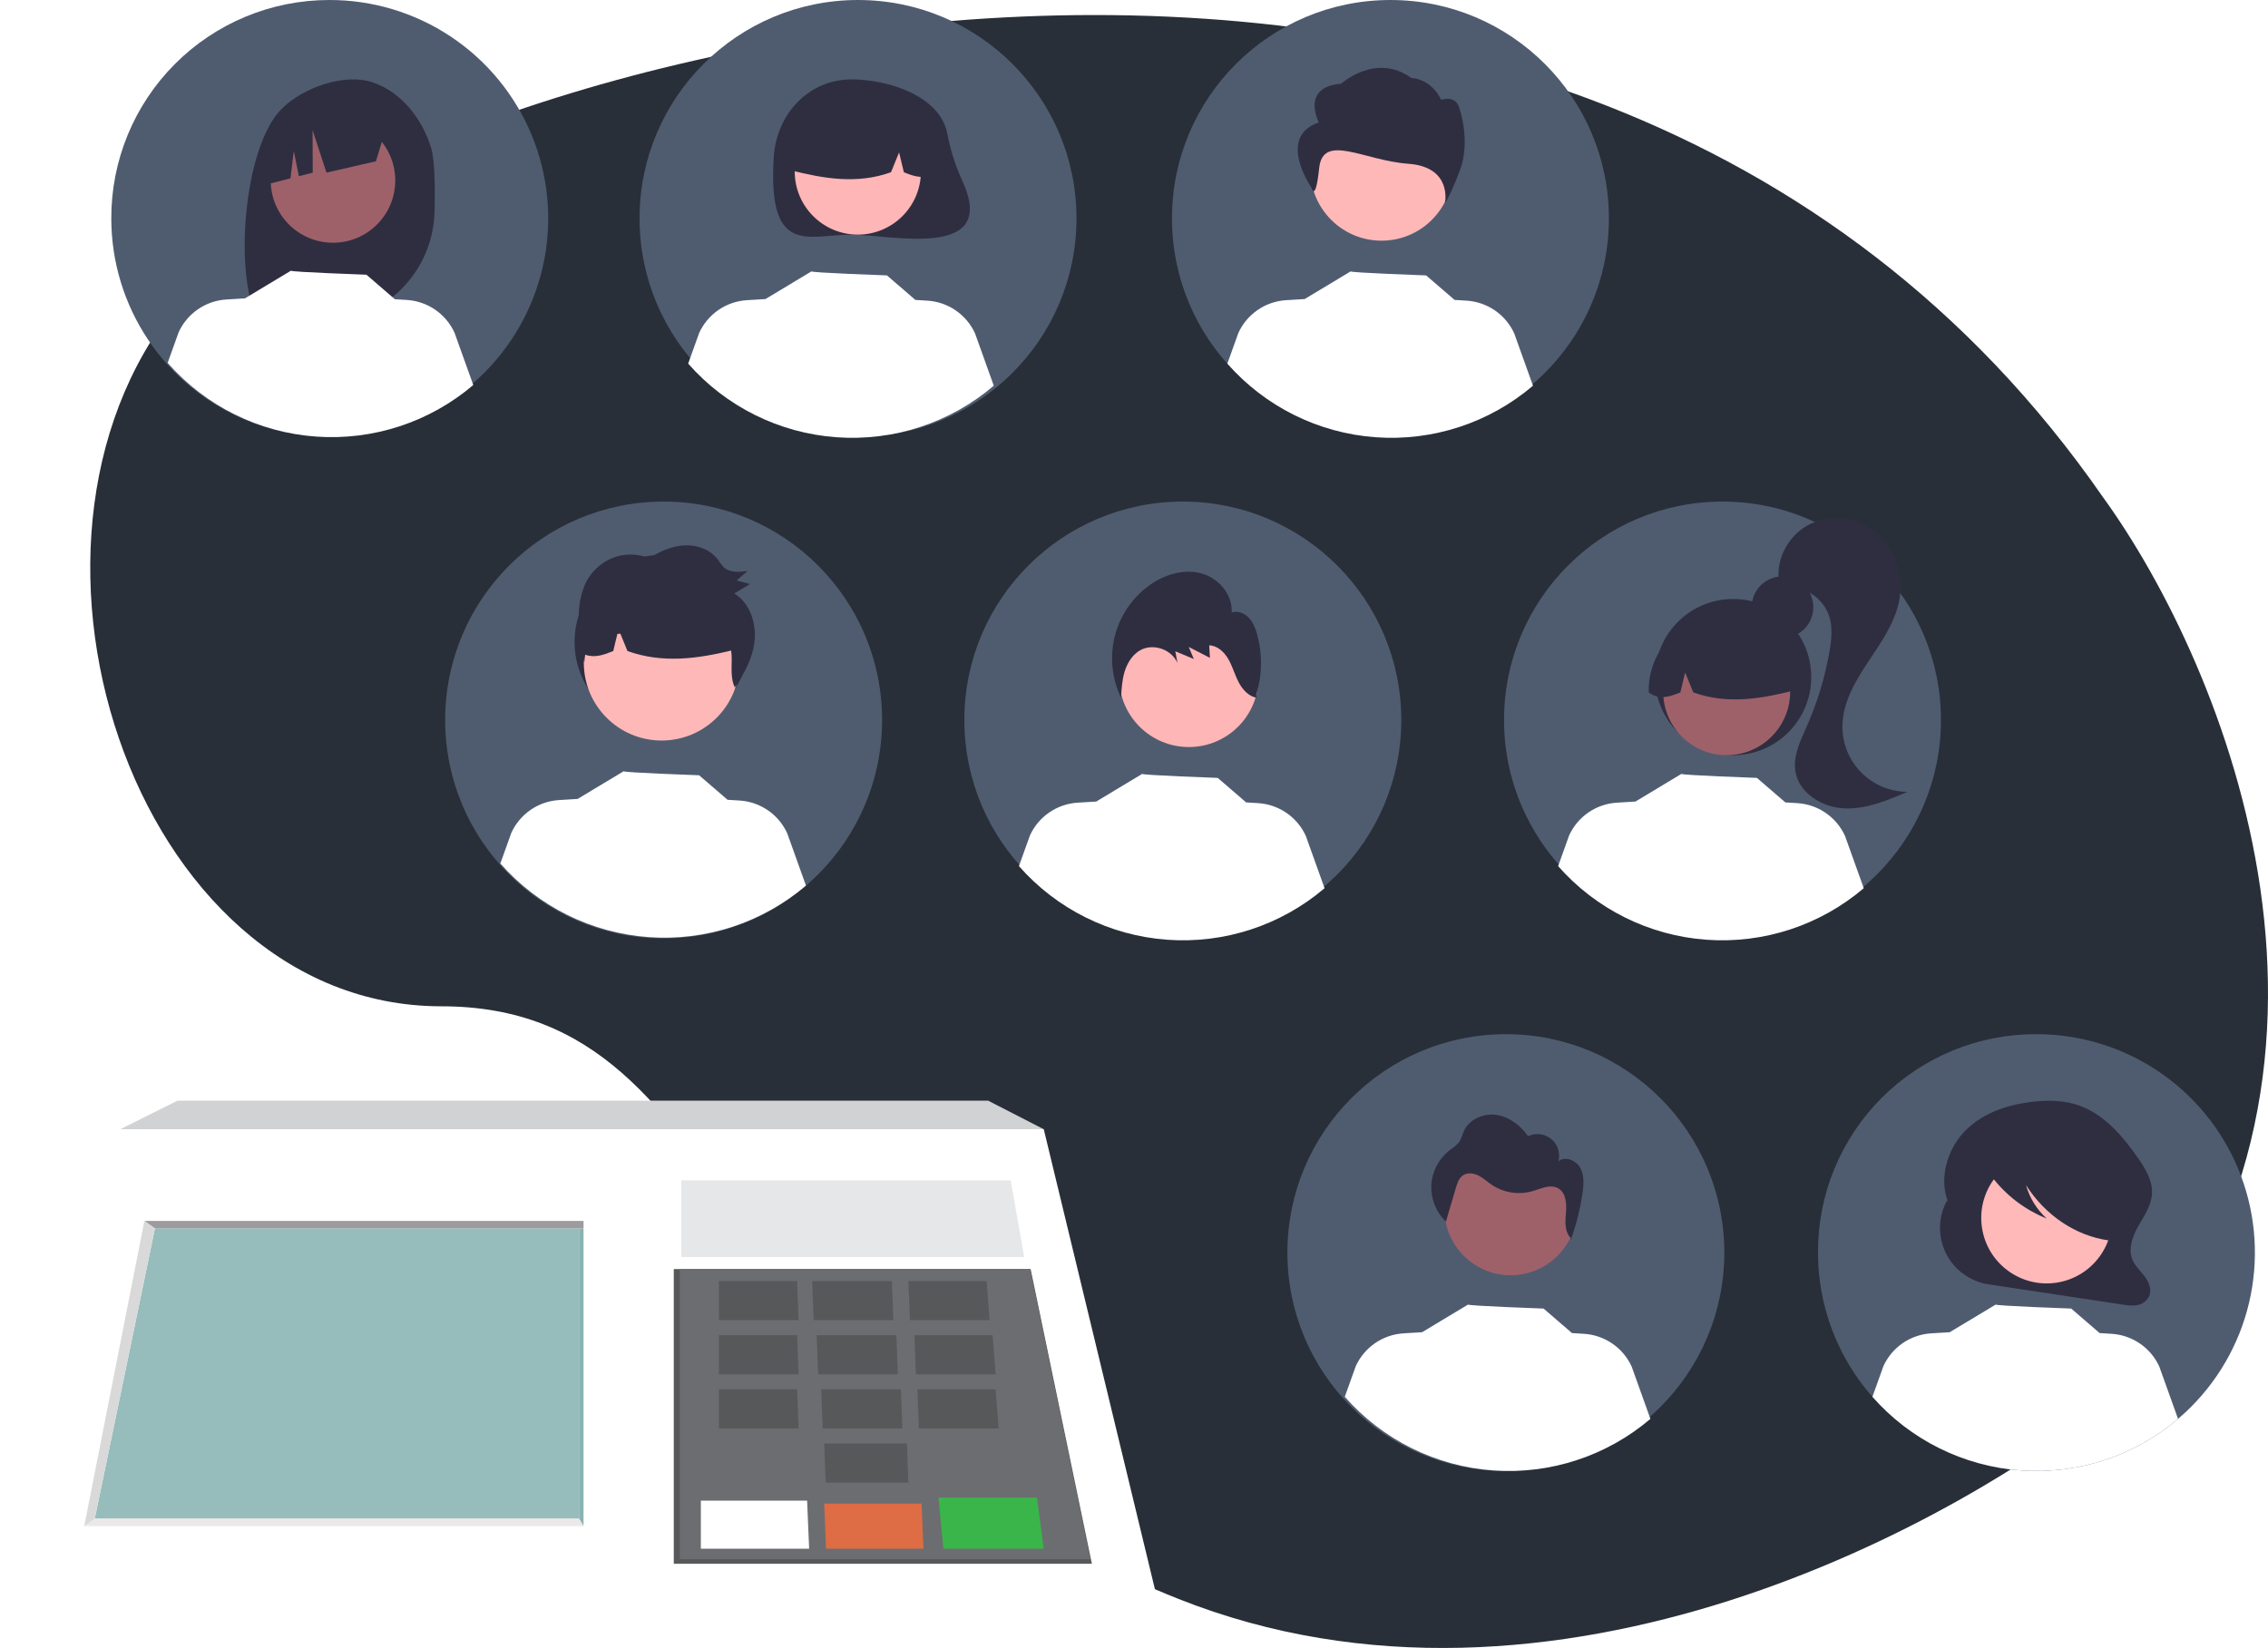 <svg width="754" height="548" viewBox="0 0 754 548" fill="none" xmlns="http://www.w3.org/2000/svg">
<path d="M391.705 531.652C516.318 581.203 652.221 506.379 704.595 462.773C796.606 357.691 739.311 220.714 699.162 165.361C520.755 -92.004 131.793 19.058 62.061 97.549C-7.672 176.04 43.496 334.624 146.736 334.624C249.976 334.624 235.939 469.714 391.705 531.652Z" fill="#292F38"/>
<path d="M572.646 312.04C532.537 312.04 500.022 279.525 500.022 239.416C500.022 199.307 532.537 166.792 572.646 166.792C612.755 166.792 645.27 199.307 645.27 239.416C645.27 279.525 612.755 312.04 572.646 312.04Z" fill="#4F5C70"/>
<path d="M462.252 145.249C422.142 145.249 389.627 112.734 389.627 72.624C389.627 32.515 422.142 0 462.252 0C502.361 0 534.876 32.515 534.876 72.624C534.876 112.734 502.361 145.249 462.252 145.249Z" fill="#4F5C70"/>
<path d="M285.249 145.249C245.14 145.249 212.625 112.734 212.625 72.624C212.625 32.515 245.14 0 285.249 0C325.358 0 357.873 32.515 357.873 72.624C357.873 112.734 325.358 145.249 285.249 145.249Z" fill="#4F5C70"/>
<path d="M393.23 312.04C353.121 312.04 320.606 279.525 320.606 239.416C320.606 199.307 353.121 166.792 393.23 166.792C433.339 166.792 465.854 199.307 465.854 239.416C465.854 279.525 433.339 312.04 393.23 312.04Z" fill="#4F5C70"/>
<path d="M604.398 416.521C604.398 430.884 608.657 444.925 616.637 456.868C624.617 468.811 635.959 478.12 649.23 483.617C662.5 489.113 677.102 490.552 691.19 487.749C705.278 484.947 718.218 478.03 728.375 467.874C738.532 457.717 745.449 444.777 748.251 430.689C751.053 416.601 749.615 401.999 744.118 388.728C738.621 375.458 729.313 364.116 717.37 356.136C705.427 348.156 691.386 343.896 677.022 343.896C667.473 343.854 658.01 345.703 649.18 349.338C640.349 352.973 632.326 358.32 625.574 365.073C618.822 371.825 613.474 379.848 609.839 388.678C606.205 397.509 604.355 406.971 604.398 416.521Z" fill="#4F5C70"/>
<path d="M500.624 489.145C460.515 489.145 428 456.63 428 416.521C428 376.412 460.515 343.897 500.624 343.897C540.734 343.897 573.249 376.412 573.249 416.521C573.249 456.63 540.734 489.145 500.624 489.145Z" fill="#4F5C70"/>
<path d="M592.589 212.165C586.926 212.165 582.336 207.574 582.336 201.912C582.336 196.249 586.926 191.658 592.589 191.658C598.252 191.658 602.842 196.249 602.842 201.912C602.842 207.574 598.252 212.165 592.589 212.165Z" fill="#2F2E41"/>
<path d="M576.184 251.128C561.838 251.128 550.209 239.498 550.209 225.153C550.209 210.807 561.838 199.177 576.184 199.177C590.529 199.177 602.159 210.807 602.159 225.153C602.159 239.498 590.529 251.128 576.184 251.128Z" fill="#2F2E41"/>
<path d="M574.034 251.121C562.377 251.121 552.927 241.671 552.927 230.014C552.927 218.356 562.377 208.906 574.034 208.906C585.692 208.906 595.142 218.356 595.142 230.014C595.142 241.671 585.692 251.121 574.034 251.121Z" fill="#9E616A"/>
<path d="M559.7 208.497C563.399 206.242 567.635 205.022 571.967 204.965C576.298 204.908 580.566 206.016 584.322 208.172C588.079 210.329 591.188 213.455 593.323 217.225C595.458 220.994 596.541 225.267 596.459 229.598C585.704 232.299 574.405 234.365 562.935 230.244L560.226 223.615L558.629 230.249C555.136 231.677 551.634 232.885 548.132 230.235C547.989 225.916 548.982 221.636 551.012 217.821C553.042 214.006 556.038 210.791 559.7 208.497Z" fill="#2F2E41"/>
<path d="M602.135 174.078C609.226 170.827 618.122 172.352 624.025 177.45C629.929 182.548 632.736 190.844 631.596 198.56C630.433 206.432 625.648 213.21 621.237 219.833C616.825 226.455 612.516 233.712 612.521 241.669C612.524 247.4 614.801 252.896 618.85 256.951C622.9 261.007 628.393 263.29 634.124 263.302C627.398 266.197 620.377 269.15 613.062 268.807C605.747 268.463 598.079 263.761 596.886 256.535C596.026 251.329 598.58 246.253 600.711 241.425C604.181 233.559 606.689 225.303 608.181 216.836C608.892 212.794 609.355 208.546 608.038 204.66C606.989 201.78 605.042 199.314 602.485 197.625C599.927 195.935 596.895 195.112 593.834 195.277L591.417 193.103C590.342 185.377 595.045 177.329 602.135 174.078Z" fill="#2F2E41"/>
<path d="M314.888 44.218C315.885 49.573 317.52 54.79 319.757 59.756C332.568 86.858 296.084 78.024 283.047 78.024C268.791 78.024 255.152 85.52 257.236 52.213C258.125 37.986 268.792 26.402 283.047 26.402C295.223 26.402 312.342 31.814 314.888 44.218Z" fill="#2F2E41"/>
<path d="M285.182 78.018C273.598 78.018 264.208 68.627 264.208 57.043C264.208 45.459 273.598 36.069 285.182 36.069C296.766 36.069 306.157 45.459 306.157 57.043C306.157 68.627 296.766 78.018 285.182 78.018Z" fill="#FFB6B6"/>
<path d="M299.426 35.663C295.751 33.422 291.541 32.21 287.237 32.153C282.933 32.096 278.692 33.197 274.959 35.34C271.226 37.483 268.137 40.59 266.015 44.335C263.894 48.08 262.817 52.327 262.899 56.631C273.586 59.314 284.814 61.367 296.212 57.272L298.903 50.685L300.49 57.277C303.961 58.696 307.441 59.896 310.921 57.264C311.063 52.972 310.076 48.718 308.059 44.928C306.042 41.137 303.065 37.942 299.426 35.663Z" fill="#2F2E41"/>
<path d="M502.223 424.054C490.055 424.054 480.191 414.19 480.191 402.022C480.191 389.853 490.055 379.989 502.223 379.989C514.391 379.989 524.255 389.853 524.255 402.022C524.255 414.19 514.391 424.054 502.223 424.054Z" fill="#9E616A"/>
<path d="M459.292 80.032C446.213 80.032 435.61 69.43 435.61 56.351C435.61 43.272 446.213 32.669 459.292 32.669C472.371 32.669 482.973 43.272 482.973 56.351C482.973 69.43 472.371 80.032 459.292 80.032Z" fill="#FFB8B8"/>
<path d="M438.441 40.706C438.441 40.706 432.275 28.919 445.84 27.848C445.84 27.848 457.404 17.357 469.192 25.93C469.192 25.93 475.621 25.93 479.137 33.206C479.137 33.206 484.193 31.288 485.305 36.42C485.305 36.42 489.005 47.136 485.305 56.78C481.605 66.424 480.376 67.496 480.376 67.496C480.376 67.496 482.972 55.528 468.172 54.456C453.373 53.385 439.796 44.114 438.562 55.901C437.329 67.688 435.973 62.363 435.973 62.363C435.973 62.363 424.259 45.529 438.441 40.706Z" fill="#2F2E41"/>
<path d="M395.235 248.413C382.431 248.413 372.052 238.033 372.052 225.23C372.052 212.427 382.431 202.048 395.235 202.048C408.038 202.048 418.417 212.427 418.417 225.23C418.417 238.033 408.038 248.413 395.235 248.413Z" fill="#FFB6B6"/>
<path d="M647.32 399.144L647.68 399.791C644.481 391.909 647.39 382.196 653.095 376.252C658.801 370.308 666.733 367.591 674.543 366.513C680.341 365.713 686.36 365.736 691.873 367.86C699.856 370.935 705.956 378.055 711.049 385.461C713.378 388.849 715.669 392.711 715.436 396.945C715.221 400.874 712.889 404.209 710.979 407.542C709.068 410.876 707.473 415.012 708.844 418.65C709.661 420.819 711.388 422.38 712.789 424.154C714.189 425.928 715.342 428.325 714.665 430.55C714.365 431.402 713.849 432.161 713.167 432.753C712.486 433.345 711.662 433.751 710.777 433.929C709.084 434.324 707.327 434.066 705.612 433.807L661.092 427.081C658.067 426.624 655.197 425.442 652.728 423.636C650.258 421.83 648.262 419.454 646.909 416.71C645.556 413.965 644.887 410.935 644.959 407.876C645.03 404.818 645.84 401.822 647.32 399.144Z" fill="#2F2E41"/>
<path d="M658.949 408.491C657.024 396.625 665.082 385.444 676.948 383.519C688.814 381.593 699.994 389.652 701.92 401.517C703.845 413.383 695.787 424.564 683.921 426.489C672.055 428.415 660.875 420.357 658.949 408.491Z" fill="#FFB9B9"/>
<path d="M622.49 464.471C635.072 478.788 652.779 487.582 671.789 488.956C690.798 490.33 709.586 484.173 724.096 471.815L717.867 454.433C716.459 451.346 714.238 448.7 711.441 446.779C708.644 444.859 705.376 443.736 701.99 443.531L698.027 443.287L688.578 435.137C688.578 435.137 663.117 434.228 663.495 433.793L648.072 443.07L648.085 443.006L642.022 443.377C638.635 443.581 635.368 444.704 632.571 446.625C629.773 448.546 627.552 451.192 626.145 454.279L622.49 464.471Z" fill="white"/>
<path d="M447.075 464.471C459.657 478.788 477.364 487.582 496.374 488.956C515.384 490.33 534.171 484.173 548.681 471.815L542.452 454.433C541.044 451.346 538.823 448.7 536.026 446.779C533.229 444.859 529.962 443.736 526.575 443.531L522.612 443.287L513.163 435.137C513.163 435.137 487.702 434.228 488.08 433.793L472.657 443.07L472.67 443.006L466.607 443.377C463.22 443.581 459.953 444.704 457.156 446.625C454.359 448.546 452.137 451.192 450.73 454.279L447.075 464.471Z" fill="white"/>
<path d="M659.788 384.802C660.35 381.83 663.382 380.471 665.979 379.812C673.513 377.89 681.351 377.459 689.05 378.545C694.662 379.345 700.408 381.11 704.48 385.491C707.764 389.18 709.625 393.919 709.728 398.856C709.894 401.809 709.234 404.749 707.823 407.347C706.357 409.828 703.86 411.627 701.281 411.564L701.02 412.472C690.092 410.949 679.94 404.15 673.547 394.07C674.747 398.355 677.135 402.212 680.435 405.197C673.057 402.245 666.643 397.302 661.909 390.92C660.616 389.204 659.361 387.064 659.788 384.802Z" fill="#2F2E41"/>
<path d="M518.002 288.007C530.584 302.323 548.291 311.118 567.301 312.492C586.311 313.865 605.098 307.709 619.608 295.35L613.379 277.969C611.971 274.882 609.75 272.236 606.953 270.315C604.156 268.394 600.889 267.271 597.502 267.066L593.539 266.823L584.09 258.673C584.09 258.673 558.629 257.764 559.007 257.329L543.584 266.605L543.597 266.541L537.534 266.913C534.147 267.117 530.88 268.24 528.083 270.16C525.286 272.081 523.064 274.727 521.657 277.815L518.002 288.007Z" fill="white"/>
<path d="M338.746 288.007C351.328 302.323 369.035 311.118 388.045 312.492C407.055 313.865 425.842 307.709 440.352 295.35L434.123 277.969C432.715 274.882 430.494 272.236 427.697 270.315C424.9 268.394 421.633 267.271 418.246 267.066L414.283 266.823L404.834 258.673C404.834 258.673 379.373 257.764 379.751 257.329L364.328 266.605L364.341 266.541L358.278 266.913C354.891 267.117 351.624 268.24 348.827 270.16C346.03 272.081 343.808 274.727 342.401 277.815L338.746 288.007Z" fill="white"/>
<path d="M408.036 120.915C420.618 135.231 438.325 144.026 457.335 145.399C476.345 146.773 495.133 140.616 509.642 128.258L503.413 110.877C502.006 107.789 499.784 105.144 496.987 103.223C494.19 101.302 490.923 100.179 487.536 99.974L483.573 99.731L474.124 91.581C474.124 91.581 448.663 90.672 449.041 90.237L433.619 99.513L433.631 99.449L427.569 99.82C424.182 100.025 420.914 101.147 418.117 103.068C415.32 104.989 413.099 107.635 411.692 110.723L408.036 120.915Z" fill="white"/>
<path d="M228.78 120.915C241.362 135.231 259.069 144.026 278.079 145.399C297.089 146.773 315.877 140.616 330.386 128.258L324.157 110.877C322.75 107.789 320.528 105.144 317.731 103.223C314.934 101.302 311.667 100.179 308.28 99.974L304.318 99.731L294.868 91.581C294.868 91.581 269.407 90.672 269.785 90.237L254.363 99.513L254.376 99.449L248.313 99.82C244.926 100.025 241.658 101.147 238.861 103.068C236.064 104.989 233.843 107.635 232.436 110.723L228.78 120.915Z" fill="white"/>
<path d="M370.785 210.853C372.744 203.841 377.195 197.785 383.302 193.823C388.169 190.71 394.242 189.12 399.756 190.767C405.27 192.413 409.835 197.824 409.474 203.671C411.464 202.993 413.727 203.894 415.184 205.434C416.641 206.973 417.424 209.044 417.985 211.106C419.755 217.661 419.637 224.582 417.647 231.073L417.757 232.005C415.066 231.56 413.026 229.252 411.757 226.793C410.488 224.334 409.758 221.606 408.383 219.207C407.008 216.808 404.724 214.668 402 214.593L402.24 218.757C399.896 217.549 397.552 216.342 395.209 215.134C395.766 216.468 396.324 217.802 396.881 219.135C394.834 218.28 392.787 217.424 390.74 216.569C390.969 217.851 391.198 219.133 391.427 220.416C389.397 215.795 383.119 213.765 378.848 216.349C376.368 217.849 374.741 220.523 373.885 223.331C373.029 226.139 372.86 229.109 372.696 232.045C369.534 225.44 368.855 217.917 370.785 210.853Z" fill="#2F2E41"/>
<path d="M522.243 412.207C522.286 412.087 522.325 411.965 522.368 411.844C522.453 411.919 522.534 411.996 522.626 412.066L522.243 412.207Z" fill="#2F2E41"/>
<path d="M475.831 394.183C475.944 391.948 476.529 389.762 477.549 387.769C478.568 385.776 479.999 384.022 481.745 382.622C483.029 381.607 484.515 380.749 485.365 379.35C485.85 378.36 486.261 377.335 486.594 376.284C488.286 372.258 493.106 370.119 497.43 370.728C501.754 371.338 505.496 374.246 508.016 377.812C509.258 377.217 510.645 376.99 512.011 377.159C513.378 377.327 514.668 377.884 515.728 378.763C516.788 379.641 517.574 380.805 517.994 382.117C518.413 383.429 518.447 384.833 518.093 386.164C520.332 384.36 523.954 385.803 525.352 388.316C526.749 390.829 526.527 393.903 526.112 396.748C525.359 401.89 524.105 406.947 522.368 411.844C520.187 409.925 520.321 406.428 520.588 403.473C520.865 400.402 520.699 396.653 518.014 395.138C515.42 393.674 512.271 395.281 509.411 396.113C507.149 396.753 504.776 396.896 502.454 396.53C500.132 396.165 497.917 395.301 495.961 393.997C494.471 392.989 493.145 391.726 491.539 390.916C489.933 390.106 487.889 389.824 486.393 390.824C485.027 391.738 484.472 393.441 484.007 395.017C482.906 398.752 481.805 402.486 480.704 406.221C479.087 404.673 477.817 402.8 476.977 400.725C476.137 398.65 475.746 396.42 475.831 394.183Z" fill="#2F2E41"/>
<path d="M220.624 312.04C180.515 312.04 148 279.525 148 239.416C148 199.307 180.515 166.792 220.624 166.792C260.734 166.792 293.249 199.307 293.249 239.416C293.249 279.525 260.734 312.04 220.624 312.04Z" fill="#4F5C70"/>
<path d="M219.975 242.444C203.981 242.444 191.015 229.478 191.015 213.484C191.015 197.489 203.981 184.523 219.975 184.523C235.97 184.523 248.936 197.489 248.936 213.484C248.936 229.478 235.97 242.444 219.975 242.444Z" fill="#2F2E41"/>
<path d="M37.001 72.753C37.026 87.117 41.31 101.15 49.312 113.079C57.313 125.008 68.672 134.296 81.952 139.77C95.232 145.243 109.837 146.655 123.919 143.828C138.002 141.001 150.93 134.061 161.069 123.886C171.208 113.712 178.101 100.759 180.879 86.666C183.656 72.574 182.192 57.974 176.672 44.713C171.151 31.453 161.823 20.127 149.866 12.168C137.908 4.209 123.86 -0.025 109.496 0C99.952 -0.008 90.5 1.871 81.684 5.527C72.868 9.184 64.862 14.546 58.125 21.307C51.389 28.068 46.054 36.093 42.429 44.922C38.804 53.751 36.959 63.209 37.001 72.753Z" fill="#4F5C70"/>
<path d="M143.286 49C140.283 39.429 133.454 30.652 124.009 27.416C114.565 24.181 100.735 29.109 93.635 36.186C80.647 49.13 77.477 93.597 86.401 107.649C88.175 107.555 94.3 107.486 96.096 107.419L98.637 98.949V107.335C101.499 107.247 104.384 107.186 107.29 107.152C117.036 107.031 126.355 103.136 133.288 96.287C140.222 89.438 144.229 80.167 144.469 70.424C144.702 61.103 144.469 52.771 143.286 49Z" fill="#2F2E41"/>
<path d="M110.702 80.718C99.271 80.718 90.005 71.452 90.005 60.021C90.005 48.59 99.271 39.323 110.702 39.323C122.133 39.323 131.399 48.59 131.399 60.021C131.399 71.452 122.133 80.718 110.702 80.718Z" fill="#9E616A"/>
<path d="M128.564 41.843L104.733 29.911C99.861 32.106 95.665 35.565 92.58 39.929C89.496 44.292 87.634 49.402 87.19 54.727L86.596 61.843L96.575 59.302L97.668 50.204L99.363 58.593L103.968 57.421L103.925 43.296L108.533 57.411L124.981 53.632L128.564 41.843Z" fill="#2F2E41"/>
<path d="M219.964 246.248C205.675 246.248 194.092 234.665 194.092 220.377C194.092 206.088 205.675 194.505 219.964 194.505C234.252 194.505 245.835 206.088 245.835 220.377C245.835 234.665 234.252 246.248 219.964 246.248Z" fill="#FFB8B8"/>
<path d="M166.339 287.136C178.921 301.452 196.628 310.247 215.637 311.62C234.647 312.994 253.435 306.838 267.945 294.479L261.716 277.098C260.308 274.011 258.086 271.365 255.289 269.444C252.492 267.523 249.225 266.4 245.839 266.195L241.876 265.952L232.426 257.802C232.426 257.802 206.966 256.893 207.343 256.458L191.921 265.734L191.934 265.67L185.871 266.041C182.484 266.246 179.217 267.368 176.42 269.289C173.622 271.21 171.401 273.856 169.994 276.944L166.339 287.136Z" fill="white"/>
<path d="M55.733 120.684C68.315 135 86.022 143.795 105.032 145.169C124.042 146.542 142.829 140.386 157.339 128.027L151.11 110.646C149.702 107.559 147.481 104.913 144.684 102.992C141.887 101.071 138.62 99.948 135.233 99.743L131.27 99.5L121.821 91.35C121.821 91.35 96.36 90.441 96.737 90.006L81.315 99.282L81.328 99.218L75.265 99.59C71.878 99.794 68.611 100.917 65.814 102.837C63.017 104.758 60.795 107.404 59.388 110.492L55.733 120.684Z" fill="white"/>
<path d="M192.669 211.304C192.487 209.372 192.404 207.432 192.42 205.492C192.314 201.656 193.017 197.839 194.483 194.292C196.286 190.364 199.5 187.259 203.488 185.592C207.44 183.998 211.858 184.002 215.807 185.603C219.373 183.35 223.335 181.564 227.508 181.343C231.68 181.122 236.092 182.67 238.663 186.077C239.237 186.977 239.89 187.824 240.612 188.609C242.679 190.523 245.82 190.247 248.568 189.856C247.335 190.912 246.103 191.968 244.87 193.024C246.362 193.414 247.853 193.804 249.345 194.193C247.604 195.249 245.864 196.305 244.123 197.361C249.177 200.394 251.473 207.014 250.867 213.026C250.293 218.719 247.544 223.924 244.259 228.551C242.949 225.785 243.231 222.476 243.253 219.361C243.265 218.351 243.203 217.341 243.068 216.339C231.965 219.001 220.364 220.709 208.6 216.482L206.239 210.704C205.907 210.738 205.576 210.77 205.245 210.805L203.877 216.487C200.776 217.755 197.668 218.863 194.559 217.699C194.408 218.576 194.317 219.472 194.247 220.333C193.98 219.303 193.749 218.266 193.54 217.224C193.129 217.004 192.736 216.752 192.363 216.472C192.288 214.743 192.39 213.011 192.669 211.304Z" fill="#2F2E41"/>
<path d="M40 375.5L0.5 539H28V530.5H31.5V539H58V530.5H61.5V539H87.5V530.5H91V539H117.5V530.5H121V539H148V530.5H151.5V539H178V530.5H181.5V539H205.5V530.5H209V539H236V530.5H239.5V539H266V530.5H269.5V539H296.5V530.5H300V539H327V530.5H330.5V539H356.5V530.5H360V539H386.5L347 375.5H40Z" fill="white"/>
<path d="M347 375.5H40L59 366H328.5L347 375.5Z" fill="#D1D2D4"/>
<path d="M51.5 408.5L31.5 505H192.5V408.5H51.5Z" fill="#96BCBB"/>
<path d="M48 406L51.5 408.5H192.5H194V406H48Z" fill="#9C9C9E"/>
<path d="M194 507.5V408.5H192.5V505L194 507.5Z" fill="#89B4B3"/>
<path d="M31.5 505L28 507.5H194L192.5 505H31.5Z" fill="#EBE8EA"/>
<path d="M51.5 408.5L31.5 505L28 507.5L48 406L51.5 408.5Z" fill="#D9D9D9"/>
<path d="M224 520V422H342.634L363 520H224Z" fill="#57585A"/>
<path d="M226 518.5V422H342.5L362.5 518.5H226Z" fill="#6C6D70"/>
<g filter="url(#filter0_d_188_186)">
<path d="M240 438V425H266L266.5 438H240Z" fill="#57585A"/>
</g>
<g filter="url(#filter1_d_188_186)">
<path d="M240 456V443H266L266.5 456H240Z" fill="#57585A"/>
</g>
<g filter="url(#filter2_d_188_186)">
<path d="M240 474V461H266L266.5 474H240Z" fill="#57585A"/>
</g>
<g filter="url(#filter3_d_188_186)">
<path d="M234 514V498H269.321L270 514H234Z" fill="white"/>
</g>
<g filter="url(#filter4_d_188_186)">
<path d="M271.5 438L271 425H297.5L298 438H271.5Z" fill="#57585A"/>
</g>
<g filter="url(#filter5_d_188_186)">
<path d="M273 456L272.5 443H299L299.5 456H273Z" fill="#57585A"/>
</g>
<g filter="url(#filter6_d_188_186)">
<path d="M274.5 474L274 461H300.5L301 474H274.5Z" fill="#57585A"/>
</g>
<g filter="url(#filter7_d_188_186)">
<path d="M275.519 492L275 479H302.481L303 492H275.519Z" fill="#57585A"/>
</g>
<g filter="url(#filter8_d_188_186)">
<path d="M275.611 514L275 499H307.389L308 514H275.611Z" fill="#DE6C45"/>
</g>
<g filter="url(#filter9_d_188_186)">
<path d="M303.5 438L303 425H329L330 438H303.5Z" fill="#57585A"/>
</g>
<g filter="url(#filter10_d_188_186)">
<path d="M305.5 456L305 443H331L332 456H305.5Z" fill="#57585A"/>
</g>
<g filter="url(#filter11_d_188_186)">
<path d="M306.5 474L306 461H332L333 474H306.5Z" fill="#57585A"/>
</g>
<g filter="url(#filter12_d_188_186)">
<path d="M314.63 514L313 497H345.741L348 514H314.63Z" fill="#3AB54A"/>
</g>
<g filter="url(#filter13_i_188_186)">
<path d="M225.5 391.5V417H339.5L335 391.5H225.5Z" fill="#E6E7E9"/>
</g>
<defs>
<filter id="filter0_d_188_186" x="239" y="425" width="27.5" height="14" filterUnits="userSpaceOnUse" color-interpolation-filters="sRGB">
<feFlood flood-opacity="0" result="BackgroundImageFix"/>
<feColorMatrix in="SourceAlpha" type="matrix" values="0 0 0 0 0 0 0 0 0 0 0 0 0 0 0 0 0 0 127 0" result="hardAlpha"/>
<feOffset dx="-1" dy="1"/>
<feComposite in2="hardAlpha" operator="out"/>
<feColorMatrix type="matrix" values="0 0 0 0 0.2 0 0 0 0 0.192 0 0 0 0 0.196 0 0 0 1 0"/>
<feBlend mode="normal" in2="BackgroundImageFix" result="effect1_dropShadow_188_186"/>
<feBlend mode="normal" in="SourceGraphic" in2="effect1_dropShadow_188_186" result="shape"/>
</filter>
<filter id="filter1_d_188_186" x="239" y="443" width="27.5" height="14" filterUnits="userSpaceOnUse" color-interpolation-filters="sRGB">
<feFlood flood-opacity="0" result="BackgroundImageFix"/>
<feColorMatrix in="SourceAlpha" type="matrix" values="0 0 0 0 0 0 0 0 0 0 0 0 0 0 0 0 0 0 127 0" result="hardAlpha"/>
<feOffset dx="-1" dy="1"/>
<feComposite in2="hardAlpha" operator="out"/>
<feColorMatrix type="matrix" values="0 0 0 0 0.2 0 0 0 0 0.192 0 0 0 0 0.196 0 0 0 1 0"/>
<feBlend mode="normal" in2="BackgroundImageFix" result="effect1_dropShadow_188_186"/>
<feBlend mode="normal" in="SourceGraphic" in2="effect1_dropShadow_188_186" result="shape"/>
</filter>
<filter id="filter2_d_188_186" x="239" y="461" width="27.5" height="14" filterUnits="userSpaceOnUse" color-interpolation-filters="sRGB">
<feFlood flood-opacity="0" result="BackgroundImageFix"/>
<feColorMatrix in="SourceAlpha" type="matrix" values="0 0 0 0 0 0 0 0 0 0 0 0 0 0 0 0 0 0 127 0" result="hardAlpha"/>
<feOffset dx="-1" dy="1"/>
<feComposite in2="hardAlpha" operator="out"/>
<feColorMatrix type="matrix" values="0 0 0 0 0.2 0 0 0 0 0.192 0 0 0 0 0.196 0 0 0 1 0"/>
<feBlend mode="normal" in2="BackgroundImageFix" result="effect1_dropShadow_188_186"/>
<feBlend mode="normal" in="SourceGraphic" in2="effect1_dropShadow_188_186" result="shape"/>
</filter>
<filter id="filter3_d_188_186" x="233" y="498" width="37" height="17" filterUnits="userSpaceOnUse" color-interpolation-filters="sRGB">
<feFlood flood-opacity="0" result="BackgroundImageFix"/>
<feColorMatrix in="SourceAlpha" type="matrix" values="0 0 0 0 0 0 0 0 0 0 0 0 0 0 0 0 0 0 127 0" result="hardAlpha"/>
<feOffset dx="-1" dy="1"/>
<feComposite in2="hardAlpha" operator="out"/>
<feColorMatrix type="matrix" values="0 0 0 0 0.553 0 0 0 0 0.557 0 0 0 0 0.573 0 0 0 1 0"/>
<feBlend mode="normal" in2="BackgroundImageFix" result="effect1_dropShadow_188_186"/>
<feBlend mode="normal" in="SourceGraphic" in2="effect1_dropShadow_188_186" result="shape"/>
</filter>
<filter id="filter4_d_188_186" x="270" y="425" width="28" height="14" filterUnits="userSpaceOnUse" color-interpolation-filters="sRGB">
<feFlood flood-opacity="0" result="BackgroundImageFix"/>
<feColorMatrix in="SourceAlpha" type="matrix" values="0 0 0 0 0 0 0 0 0 0 0 0 0 0 0 0 0 0 127 0" result="hardAlpha"/>
<feOffset dx="-1" dy="1"/>
<feComposite in2="hardAlpha" operator="out"/>
<feColorMatrix type="matrix" values="0 0 0 0 0.2 0 0 0 0 0.192 0 0 0 0 0.196 0 0 0 1 0"/>
<feBlend mode="normal" in2="BackgroundImageFix" result="effect1_dropShadow_188_186"/>
<feBlend mode="normal" in="SourceGraphic" in2="effect1_dropShadow_188_186" result="shape"/>
</filter>
<filter id="filter5_d_188_186" x="271.5" y="443" width="28" height="14" filterUnits="userSpaceOnUse" color-interpolation-filters="sRGB">
<feFlood flood-opacity="0" result="BackgroundImageFix"/>
<feColorMatrix in="SourceAlpha" type="matrix" values="0 0 0 0 0 0 0 0 0 0 0 0 0 0 0 0 0 0 127 0" result="hardAlpha"/>
<feOffset dx="-1" dy="1"/>
<feComposite in2="hardAlpha" operator="out"/>
<feColorMatrix type="matrix" values="0 0 0 0 0.2 0 0 0 0 0.192 0 0 0 0 0.196 0 0 0 1 0"/>
<feBlend mode="normal" in2="BackgroundImageFix" result="effect1_dropShadow_188_186"/>
<feBlend mode="normal" in="SourceGraphic" in2="effect1_dropShadow_188_186" result="shape"/>
</filter>
<filter id="filter6_d_188_186" x="273" y="461" width="28" height="14" filterUnits="userSpaceOnUse" color-interpolation-filters="sRGB">
<feFlood flood-opacity="0" result="BackgroundImageFix"/>
<feColorMatrix in="SourceAlpha" type="matrix" values="0 0 0 0 0 0 0 0 0 0 0 0 0 0 0 0 0 0 127 0" result="hardAlpha"/>
<feOffset dx="-1" dy="1"/>
<feComposite in2="hardAlpha" operator="out"/>
<feColorMatrix type="matrix" values="0 0 0 0 0.2 0 0 0 0 0.192 0 0 0 0 0.196 0 0 0 1 0"/>
<feBlend mode="normal" in2="BackgroundImageFix" result="effect1_dropShadow_188_186"/>
<feBlend mode="normal" in="SourceGraphic" in2="effect1_dropShadow_188_186" result="shape"/>
</filter>
<filter id="filter7_d_188_186" x="274" y="479" width="29" height="14" filterUnits="userSpaceOnUse" color-interpolation-filters="sRGB">
<feFlood flood-opacity="0" result="BackgroundImageFix"/>
<feColorMatrix in="SourceAlpha" type="matrix" values="0 0 0 0 0 0 0 0 0 0 0 0 0 0 0 0 0 0 127 0" result="hardAlpha"/>
<feOffset dx="-1" dy="1"/>
<feComposite in2="hardAlpha" operator="out"/>
<feColorMatrix type="matrix" values="0 0 0 0 0.2 0 0 0 0 0.192 0 0 0 0 0.196 0 0 0 1 0"/>
<feBlend mode="normal" in2="BackgroundImageFix" result="effect1_dropShadow_188_186"/>
<feBlend mode="normal" in="SourceGraphic" in2="effect1_dropShadow_188_186" result="shape"/>
</filter>
<filter id="filter8_d_188_186" x="274" y="499" width="34" height="16" filterUnits="userSpaceOnUse" color-interpolation-filters="sRGB">
<feFlood flood-opacity="0" result="BackgroundImageFix"/>
<feColorMatrix in="SourceAlpha" type="matrix" values="0 0 0 0 0 0 0 0 0 0 0 0 0 0 0 0 0 0 127 0" result="hardAlpha"/>
<feOffset dx="-1" dy="1"/>
<feComposite in2="hardAlpha" operator="out"/>
<feColorMatrix type="matrix" values="0 0 0 0 0.545 0 0 0 0 0.357 0 0 0 0 0.302 0 0 0 1 0"/>
<feBlend mode="normal" in2="BackgroundImageFix" result="effect1_dropShadow_188_186"/>
<feBlend mode="normal" in="SourceGraphic" in2="effect1_dropShadow_188_186" result="shape"/>
</filter>
<filter id="filter9_d_188_186" x="302" y="425" width="28" height="14" filterUnits="userSpaceOnUse" color-interpolation-filters="sRGB">
<feFlood flood-opacity="0" result="BackgroundImageFix"/>
<feColorMatrix in="SourceAlpha" type="matrix" values="0 0 0 0 0 0 0 0 0 0 0 0 0 0 0 0 0 0 127 0" result="hardAlpha"/>
<feOffset dx="-1" dy="1"/>
<feComposite in2="hardAlpha" operator="out"/>
<feColorMatrix type="matrix" values="0 0 0 0 0.2 0 0 0 0 0.192 0 0 0 0 0.196 0 0 0 1 0"/>
<feBlend mode="normal" in2="BackgroundImageFix" result="effect1_dropShadow_188_186"/>
<feBlend mode="normal" in="SourceGraphic" in2="effect1_dropShadow_188_186" result="shape"/>
</filter>
<filter id="filter10_d_188_186" x="304" y="443" width="28" height="14" filterUnits="userSpaceOnUse" color-interpolation-filters="sRGB">
<feFlood flood-opacity="0" result="BackgroundImageFix"/>
<feColorMatrix in="SourceAlpha" type="matrix" values="0 0 0 0 0 0 0 0 0 0 0 0 0 0 0 0 0 0 127 0" result="hardAlpha"/>
<feOffset dx="-1" dy="1"/>
<feComposite in2="hardAlpha" operator="out"/>
<feColorMatrix type="matrix" values="0 0 0 0 0.2 0 0 0 0 0.192 0 0 0 0 0.196 0 0 0 1 0"/>
<feBlend mode="normal" in2="BackgroundImageFix" result="effect1_dropShadow_188_186"/>
<feBlend mode="normal" in="SourceGraphic" in2="effect1_dropShadow_188_186" result="shape"/>
</filter>
<filter id="filter11_d_188_186" x="305" y="461" width="28" height="14" filterUnits="userSpaceOnUse" color-interpolation-filters="sRGB">
<feFlood flood-opacity="0" result="BackgroundImageFix"/>
<feColorMatrix in="SourceAlpha" type="matrix" values="0 0 0 0 0 0 0 0 0 0 0 0 0 0 0 0 0 0 127 0" result="hardAlpha"/>
<feOffset dx="-1" dy="1"/>
<feComposite in2="hardAlpha" operator="out"/>
<feColorMatrix type="matrix" values="0 0 0 0 0.2 0 0 0 0 0.192 0 0 0 0 0.196 0 0 0 1 0"/>
<feBlend mode="normal" in2="BackgroundImageFix" result="effect1_dropShadow_188_186"/>
<feBlend mode="normal" in="SourceGraphic" in2="effect1_dropShadow_188_186" result="shape"/>
</filter>
<filter id="filter12_d_188_186" x="312" y="497" width="36" height="18" filterUnits="userSpaceOnUse" color-interpolation-filters="sRGB">
<feFlood flood-opacity="0" result="BackgroundImageFix"/>
<feColorMatrix in="SourceAlpha" type="matrix" values="0 0 0 0 0 0 0 0 0 0 0 0 0 0 0 0 0 0 127 0" result="hardAlpha"/>
<feOffset dx="-1" dy="1"/>
<feComposite in2="hardAlpha" operator="out"/>
<feColorMatrix type="matrix" values="0 0 0 0 0.282 0 0 0 0 0.412 0 0 0 0 0.325 0 0 0 1 0"/>
<feBlend mode="normal" in2="BackgroundImageFix" result="effect1_dropShadow_188_186"/>
<feBlend mode="normal" in="SourceGraphic" in2="effect1_dropShadow_188_186" result="shape"/>
</filter>
<filter id="filter13_i_188_186" x="225.5" y="391.5" width="114" height="25.5" filterUnits="userSpaceOnUse" color-interpolation-filters="sRGB">
<feFlood flood-opacity="0" result="BackgroundImageFix"/>
<feBlend mode="normal" in="SourceGraphic" in2="BackgroundImageFix" result="shape"/>
<feColorMatrix in="SourceAlpha" type="matrix" values="0 0 0 0 0 0 0 0 0 0 0 0 0 0 0 0 0 0 127 0" result="hardAlpha"/>
<feOffset dx="1" dy="1"/>
<feComposite in2="hardAlpha" operator="arithmetic" k2="-1" k3="1"/>
<feColorMatrix type="matrix" values="0 0 0 0 0.875 0 0 0 0 0.875 0 0 0 0 0.882 0 0 0 1 0"/>
<feBlend mode="normal" in2="shape" result="effect1_innerShadow_188_186"/>
</filter>
</defs>
</svg>
